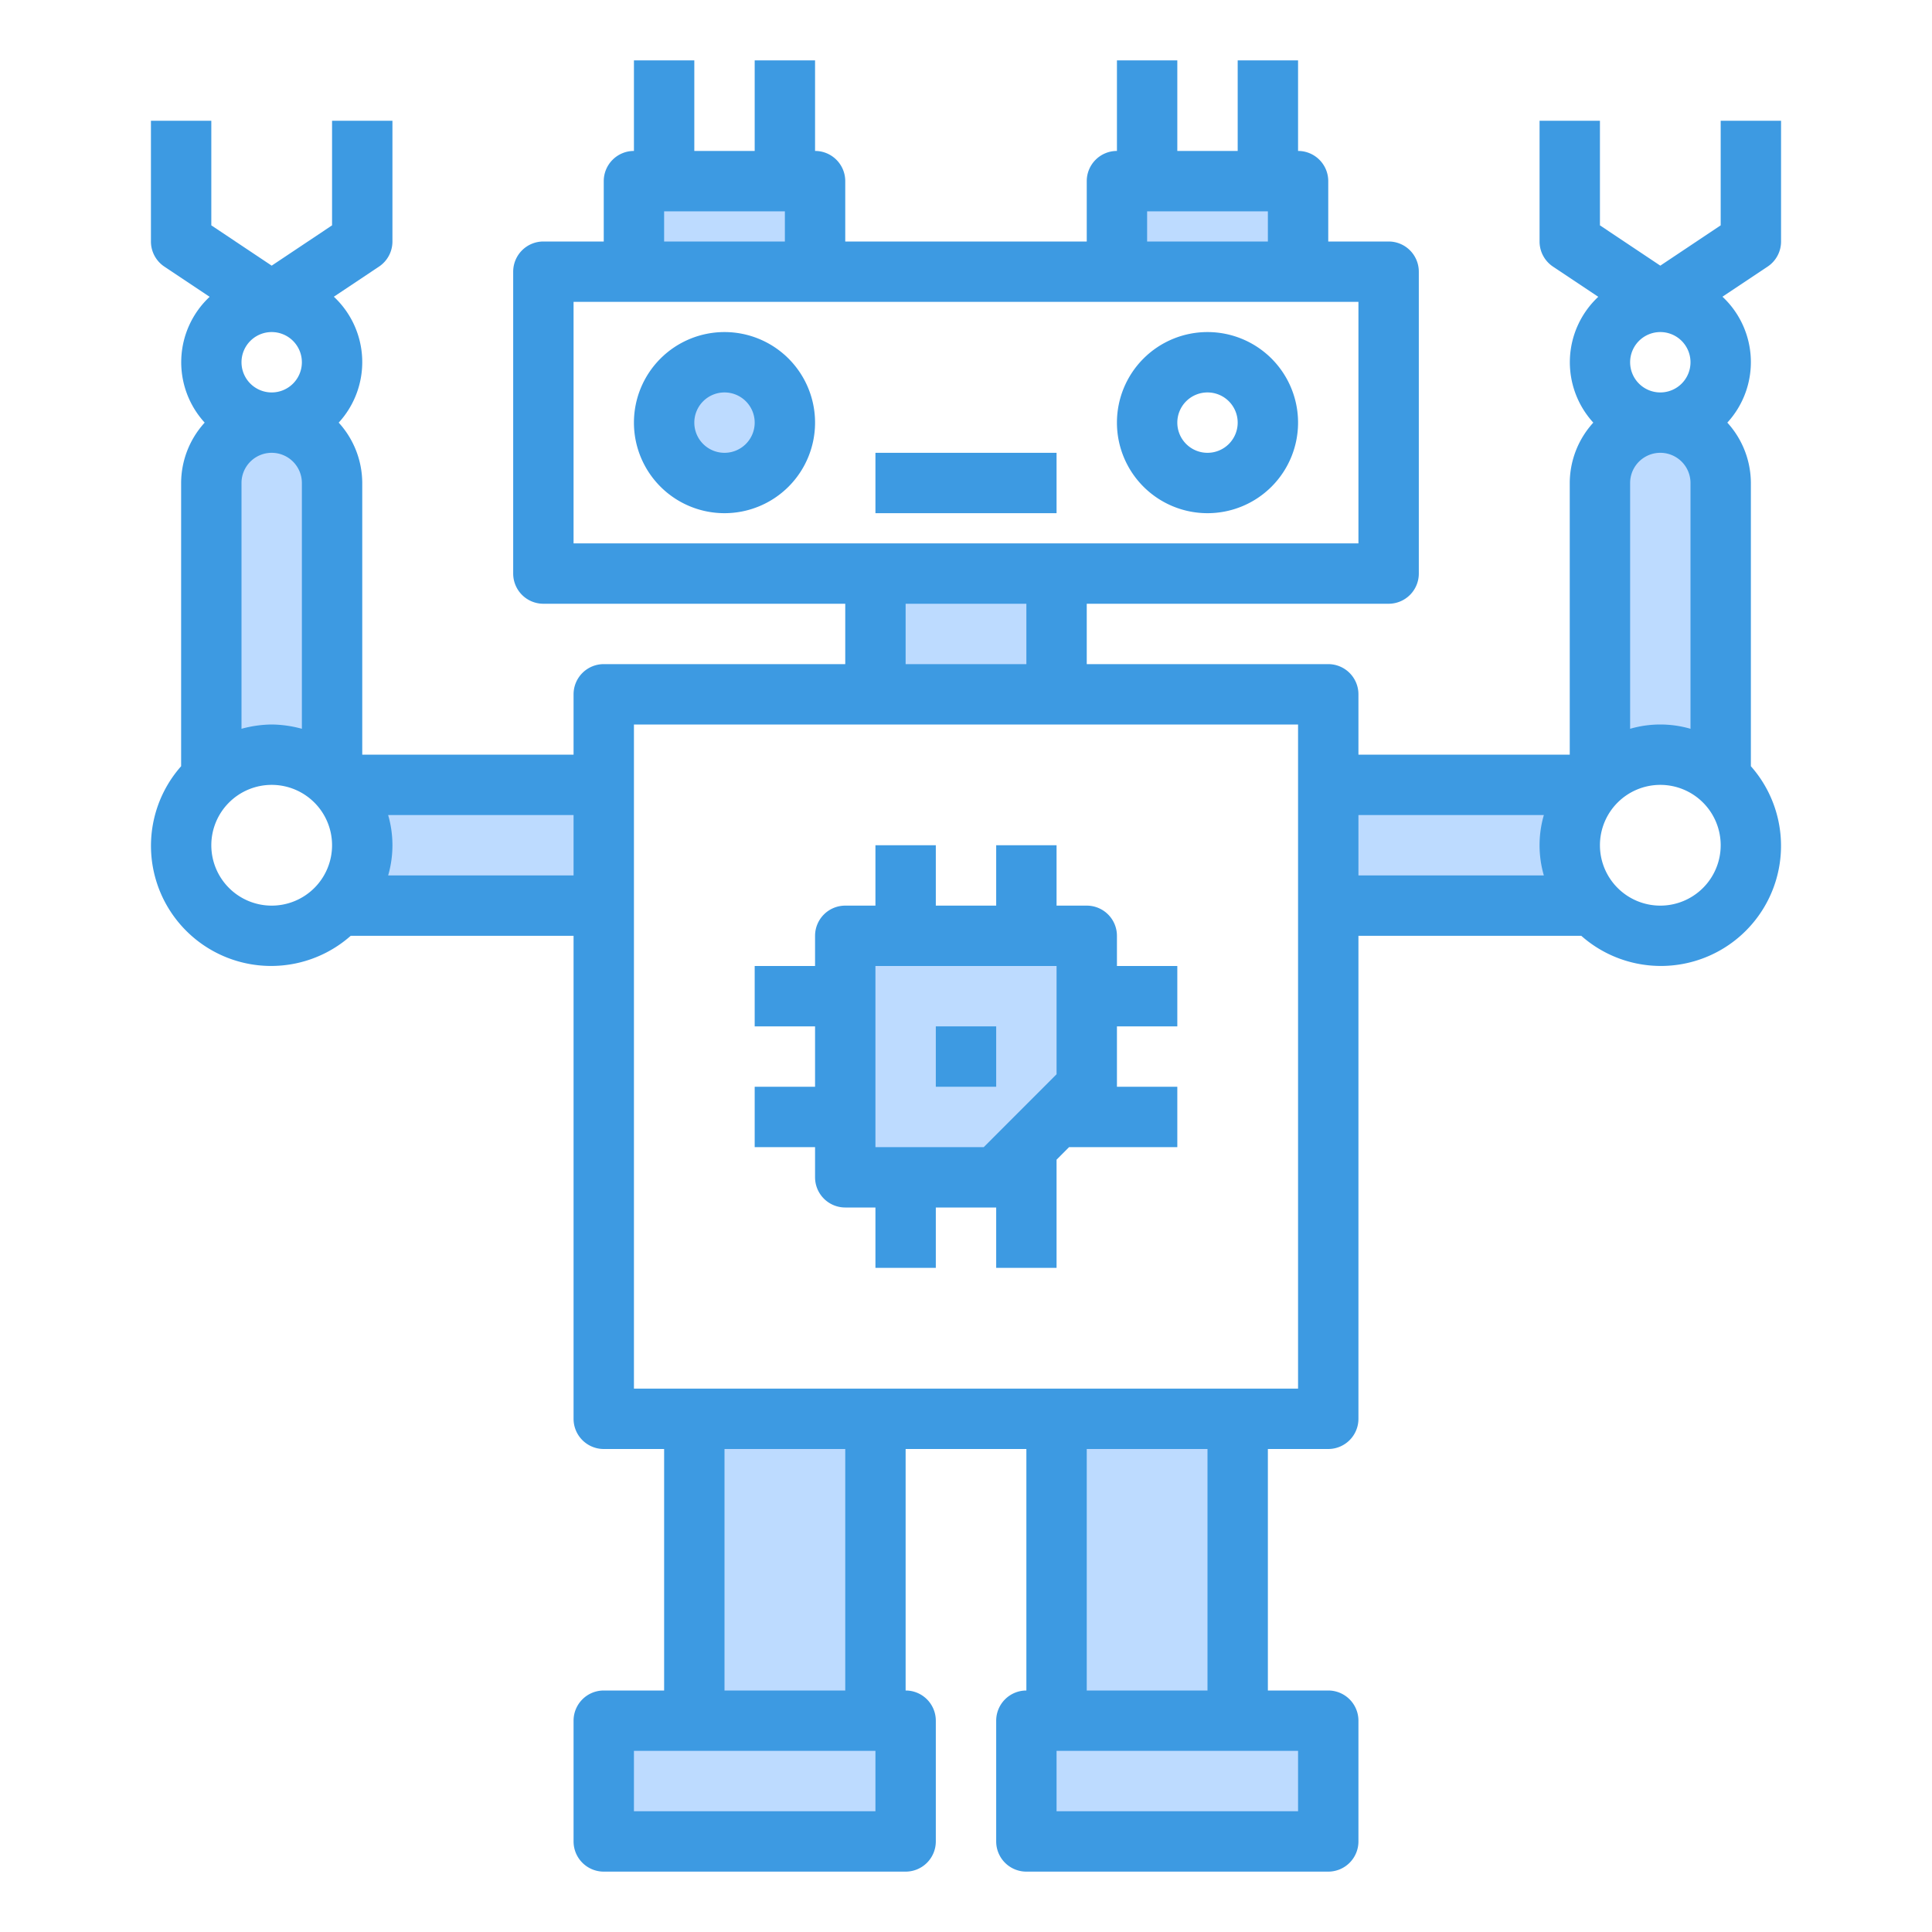 <svg height="512" viewBox="0 0 64 64" width="512" 
    xmlns="http://www.w3.org/2000/svg">
    <g id="Robot-2" data-name="Robot">
        <g fill="#bddbff99">
            <path d="m30 57v4h-10v-4h3 6z"/>
            <path d="m23 47h6v10h-6z"/>
            <path d="m35 47h6v10h-6z"/>
            <path d="m35 57h6 3v4h-10v-4z"/>
            <path d="m44 26h8.77a2.982 2.982 0 0 0 0 4h-8.77z"/>
            <path d="m55 14a2.006 2.006 0 0 1 2 2v9.77a2.982 2.982 0 0 0 -4 0v-9.77a2.006 2.006 0 0 1 2-2z"/>
            <path d="m9 14a2.006 2.006 0 0 1 2 2v9.77a2.982 2.982 0 0 0 -4 0v-9.77a2.006 2.006 0 0 1 2-2z"/>
            <path d="m20 26v4h-8.77a2.982 2.982 0 0 0 0-4z"/>
            <path d="m29 19h6v4h-6z"/>
            <path d="m30 31h4 2v2 3l-1 1-1 1-1 1h-3-2v-2-4-2z"/>
            <path d="m43 6v3h-6v-3h1 4z"/>
            <circle cx="24" cy="14" r="2"/>
            <path d="m27 6v3h-6v-3h1 4z"/>
        </g>
        <path d="m24 11a3 3 0 1 0 3 3 3 3 0 0 0 -3-3zm0 4a1 1 0 1 1 1-1 1 1 0 0 1 -1 1z" fill="#3d9ae299"/>
        <path d="m40 11a3 3 0 1 0 3 3 3 3 0 0 0 -3-3zm0 4a1 1 0 1 1 1-1 1 1 0 0 1 -1 1z" fill="#3d9ae299"/>
        <path d="m29 15h6v2h-6z" fill="#3d9ae299"/>
        <path d="m59 8v-4h-2v3.465l-2 1.335-2-1.335v-3.465h-2v4a1 1 0 0 0 .445.832l1.5 1a2.965 2.965 0 0 0 -.165 4.168 2.981 2.981 0 0 0 -.78 2v9h-7v-2a1 1 0 0 0 -1-1h-8v-2h10a1 1 0 0 0 1-1v-10a1 1 0 0 0 -1-1h-2v-2a1 1 0 0 0 -1-1v-3h-2v3h-2v-3h-2v3a1 1 0 0 0 -1 1v2h-8v-2a1 1 0 0 0 -1-1v-3h-2v3h-2v-3h-2v3a1 1 0 0 0 -1 1v2h-2a1 1 0 0 0 -1 1v10a1 1 0 0 0 1 1h10v2h-8a1 1 0 0 0 -1 1v2h-7v-9a2.981 2.981 0 0 0 -.78-2 2.965 2.965 0 0 0 -.161-4.171l1.5-1a1 1 0 0 0 .441-.829v-4h-2v3.465l-2 1.335-2-1.335v-3.465h-2v4a1 1 0 0 0 .445.832l1.5 1a2.965 2.965 0 0 0 -.165 4.168 2.981 2.981 0 0 0 -.78 2v9.382a3.98 3.98 0 0 0 5.618 5.618h7.382v16a1 1 0 0 0 1 1h2v8h-2a1 1 0 0 0 -1 1v4a1 1 0 0 0 1 1h10a1 1 0 0 0 1-1v-4a1 1 0 0 0 -1-1v-8h4v8a1 1 0 0 0 -1 1v4a1 1 0 0 0 1 1h10a1 1 0 0 0 1-1v-4a1 1 0 0 0 -1-1h-2v-8h2a1 1 0 0 0 1-1v-16h7.382a3.98 3.98 0 0 0 5.618-5.618v-9.382a2.981 2.981 0 0 0 -.78-2 2.965 2.965 0 0 0 -.161-4.171l1.5-1a1 1 0 0 0 .441-.829zm-50 7a1 1 0 0 1 1 1v8.142a3.939 3.939 0 0 0 -1-.142 3.939 3.939 0 0 0 -1 .142v-8.142a1 1 0 0 1 1-1zm-1-3a1 1 0 1 1 1 1 1 1 0 0 1 -1-1zm1 18a2 2 0 1 1 2-2 2 2 0 0 1 -2 2zm3.858-1a3.592 3.592 0 0 0 0-2h6.142v2zm25.142-22h4v1h-4zm-16 0h4v1h-4zm-3 3h26v8h-26zm11 10h4v2h-4zm-1 40h-8v-2h8zm-1-4h-4v-8h4zm15 4h-8v-2h8zm-3-4h-4v-8h4zm3-10h-22v-22h22zm12-33a1 1 0 1 1 1-1 1 1 0 0 1 -1 1zm1 3v8.142a3.592 3.592 0 0 0 -2 0v-8.142a1 1 0 0 1 2 0zm-11 11h6.142a3.592 3.592 0 0 0 0 2h-6.142zm10 3a2 2 0 1 1 2-2 2 2 0 0 1 -2 2z" fill="#3d9ae299"/>
        <path d="m27 39a1 1 0 0 0 1 1h1v2h2v-2h2v2h2v-3.584l.415-.416h3.585v-2h-2v-2h2v-2h-2v-1a1 1 0 0 0 -1-1h-1v-2h-2v2h-2v-2h-2v2h-1a1 1 0 0 0 -1 1v1h-2v2h2v2h-2v2h2zm2-7h6v3.586l-2.412 2.414h-3.588z" fill="#3d9ae299"/>
        <path d="m31 34h2v2h-2z" fill="#3d9ae299"/>
    </g>
</svg>